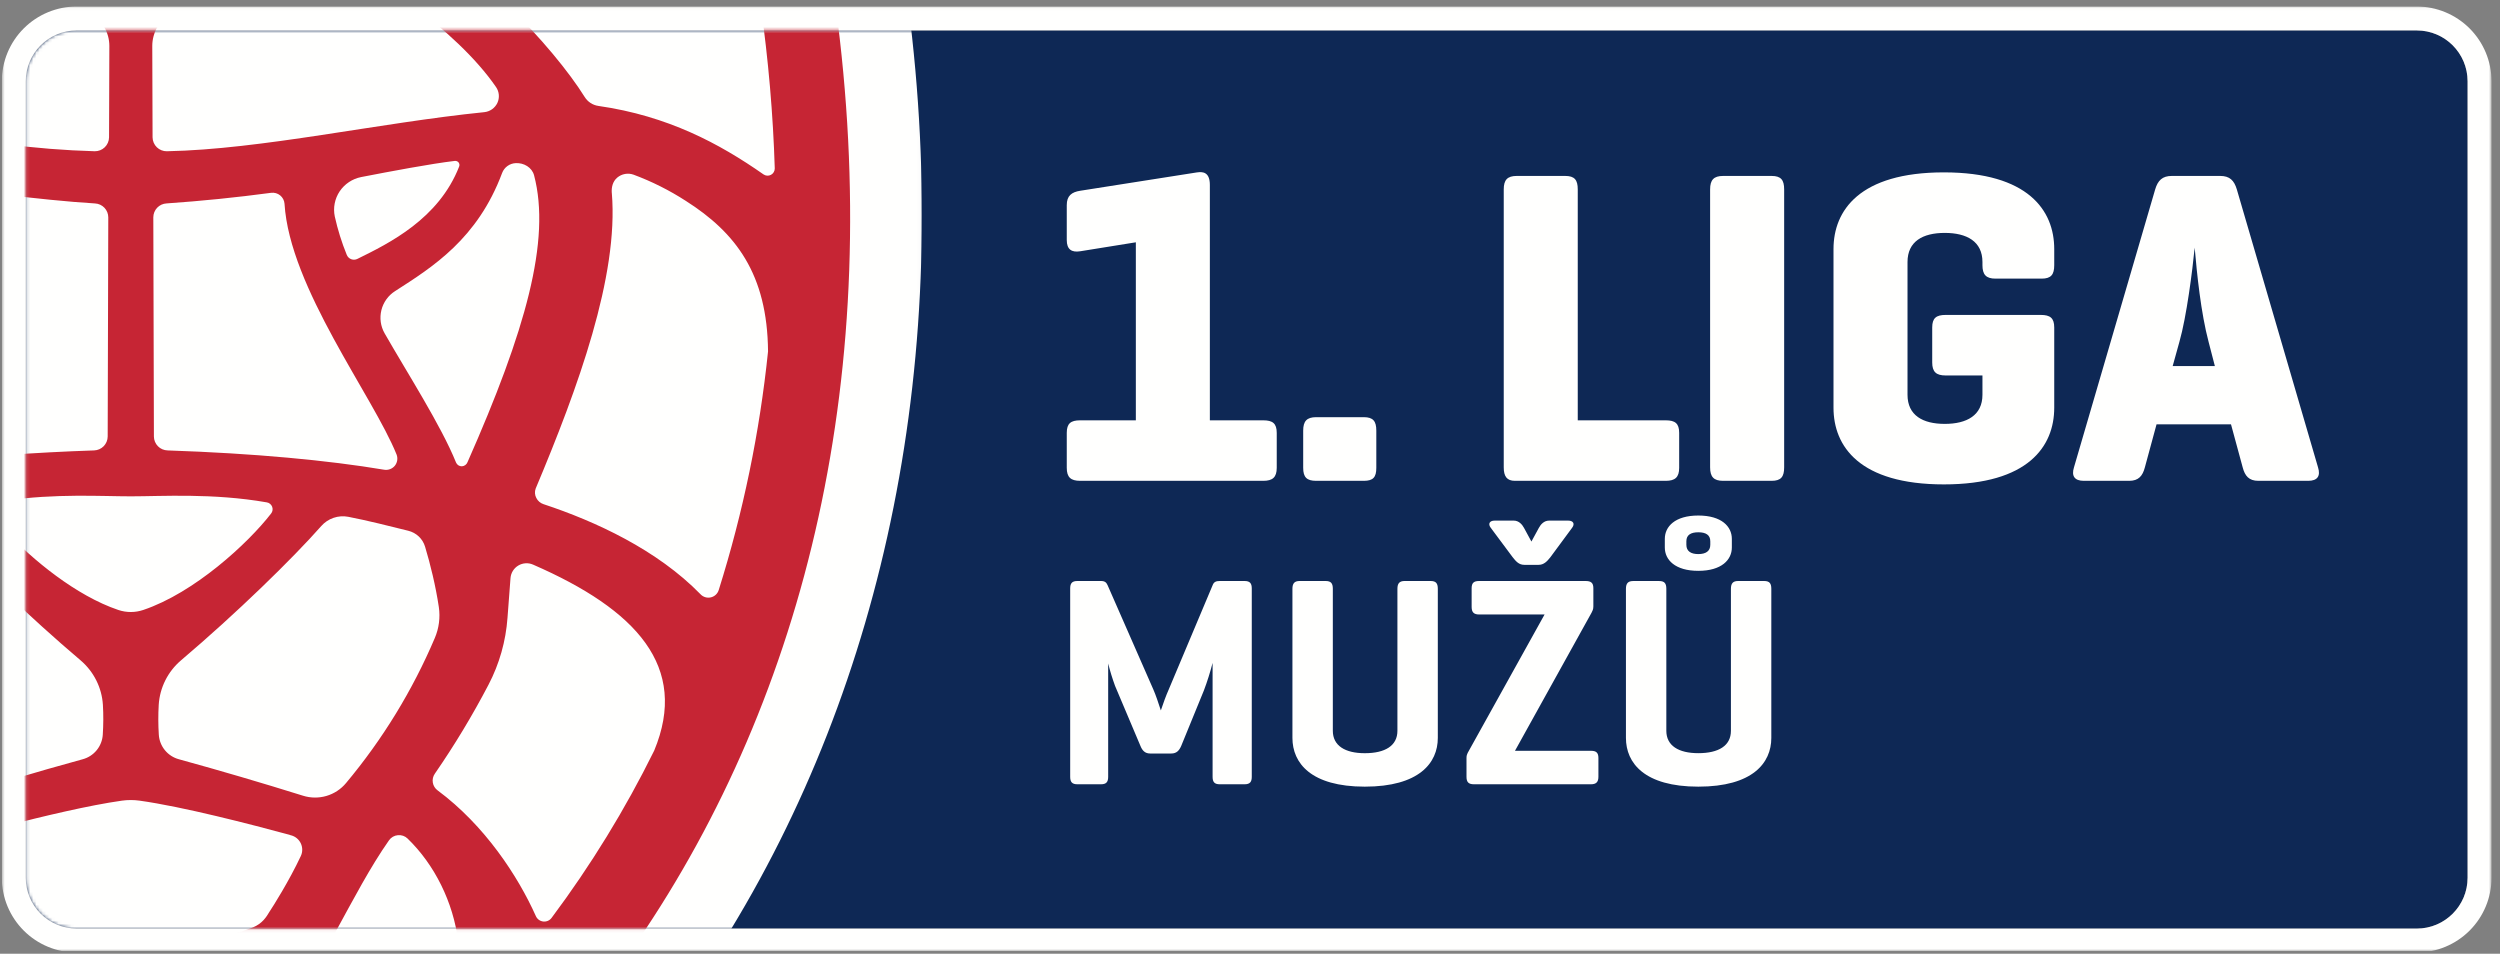 <svg width="789" height="301" viewBox="0 0 789 301" fill="none" xmlns="http://www.w3.org/2000/svg">
<rect x="0" y="0" width="789" height="301" fill="#808080" stroke="none"/>
<g clip-path="url(#clip0_216_224)">
<path fill-rule="evenodd" clip-rule="evenodd" d="M762.726 293.07H24.173C19.915 293.067 15.832 291.375 12.823 288.366C9.813 285.356 8.122 281.275 8.122 277.02V25.648C8.122 16.788 15.308 9.598 24.173 9.598H762.726C771.591 9.598 778.777 16.788 778.777 25.648V277.02C778.777 285.879 771.591 293.07 762.726 293.07Z" fill="#0E2855"/>
<mask id="mask0_216_224" style="mask-type:alpha" maskUnits="userSpaceOnUse" x="0" y="2" width="787" height="299">
<path d="M0.57 2.051H786.328V300.195H0.57V2.051Z" fill="#FFFFFE"/>
</mask>
<g mask="url(#mask0_216_224)">
<path fill-rule="evenodd" clip-rule="evenodd" d="M762.726 2.051H24.173C17.914 2.061 11.915 4.551 7.491 8.974C3.067 13.397 0.578 19.393 0.57 25.648L0.57 277.02C0.578 283.274 3.067 289.27 7.491 293.694C11.915 298.117 17.914 300.607 24.173 300.617H762.726C768.984 300.607 774.983 298.117 779.408 293.694C783.832 289.27 786.321 283.274 786.328 277.02V25.648C786.321 19.393 783.832 13.397 779.408 8.974C774.983 4.551 768.984 2.061 762.726 2.051ZM762.726 9.598C771.591 9.598 778.777 16.788 778.777 25.648V277.02C778.777 285.879 771.591 293.07 762.726 293.07H24.173C19.915 293.067 15.832 291.375 12.823 288.366C9.813 285.356 8.122 281.275 8.122 277.02V25.648C8.122 16.788 15.308 9.598 24.173 9.598H762.726Z" fill="#FFFFFE"/>
</g>
<mask id="mask1_216_224" style="mask-type:alpha" maskUnits="userSpaceOnUse" x="8" y="9" width="283" height="285">
<path d="M24.173 9.598C15.308 9.598 8.122 16.788 8.122 25.648V277.02C8.122 285.879 15.308 293.07 24.173 293.07H290.986V9.598H24.163H24.173Z" fill="#FFFFFE"/>
</mask>
<g mask="url(#mask1_216_224)">
<path fill-rule="evenodd" clip-rule="evenodd" d="M228.293 297.185C279.457 215.135 300.883 112.282 286.633 1.404H1.687V297.185H228.293Z" fill="#FFFFFE"/>
</g>
<mask id="mask2_216_224" style="mask-type:alpha" maskUnits="userSpaceOnUse" x="8" y="9" width="283" height="285">
<path d="M24.173 9.598C15.308 9.598 8.122 16.788 8.122 25.648V277.02C8.122 285.879 15.308 293.07 24.173 293.07H290.986V9.598H24.163H24.173Z" fill="#C62534"/>
</mask>
<g mask="url(#mask2_216_224)">
<path fill-rule="evenodd" clip-rule="evenodd" d="M19.801 297.185C13.921 296.356 8.154 294.855 2.615 292.713C2.297 292.582 1.996 292.423 1.687 292.263V297.185H19.801Z" fill="#C62534"/>
</g>
<mask id="mask3_216_224" style="mask-type:alpha" maskUnits="userSpaceOnUse" x="8" y="9" width="283" height="285">
<path d="M24.173 9.598C15.308 9.598 8.122 16.788 8.122 25.648V277.02C8.122 285.879 15.308 293.07 24.173 293.07H290.986V9.598" fill="#C62534"/>
</mask>
<g mask="url(#mask3_216_224)">
<path fill-rule="evenodd" clip-rule="evenodd" d="M50.093 222.439C50.43 217.01 52.972 211.939 57.138 208.395C74.633 193.564 92.354 176.267 101.397 166.01C102.442 164.826 103.778 163.934 105.274 163.425C106.77 162.915 108.373 162.804 109.924 163.104C115.628 164.192 123.649 166.207 128.827 167.501C131.388 168.129 133.405 170.032 134.155 172.545C135.806 178.01 137.504 184.929 138.499 191.614C138.977 194.914 138.536 198.289 137.223 201.364C130.186 217.917 120.744 233.343 109.202 247.142C107.591 249.075 105.441 250.487 103.026 251.196C100.611 251.906 98.038 251.881 95.637 251.126C82.659 247.068 69.611 243.236 56.5 239.632C54.757 239.172 53.203 238.176 52.059 236.784C50.914 235.393 50.236 233.677 50.121 231.879C49.921 228.736 49.911 225.583 50.093 222.439ZM52.86 142.151C51.717 142.117 50.633 141.642 49.833 140.826C49.034 140.009 48.582 138.915 48.573 137.773C48.46 92.801 48.413 75.335 48.385 68.604C48.384 67.472 48.819 66.383 49.599 65.562C50.38 64.742 51.447 64.253 52.578 64.198C63.612 63.435 74.618 62.319 85.581 60.851C86.085 60.787 86.597 60.827 87.085 60.966C87.573 61.106 88.028 61.344 88.422 61.665C88.816 61.986 89.141 62.383 89.376 62.833C89.612 63.283 89.754 63.776 89.793 64.282C91.406 90.748 117.692 124.929 125.159 143.445C125.386 144.03 125.455 144.664 125.36 145.285C125.264 145.905 125.007 146.489 124.615 146.979C124.213 147.469 123.69 147.844 123.097 148.066C122.504 148.288 121.862 148.35 121.238 148.245C103.545 145.282 80.318 143.079 52.86 142.151ZM107.204 60.382C108.77 58.048 111.209 56.435 113.977 55.882C123.489 54.035 135.966 51.682 143.546 50.782C143.767 50.761 143.991 50.795 144.197 50.88C144.403 50.965 144.585 51.099 144.728 51.27C145.009 51.645 145.084 52.114 144.915 52.545C138.47 69.092 122.823 76.77 112.804 81.701C112.502 81.854 112.171 81.942 111.833 81.96C111.494 81.978 111.156 81.925 110.839 81.805C110.522 81.686 110.234 81.501 109.992 81.263C109.751 81.026 109.561 80.741 109.436 80.426C107.837 76.502 106.572 72.45 105.656 68.314C105.374 66.955 105.365 65.554 105.631 64.192C105.897 62.831 106.432 61.535 107.204 60.382ZM158.471 54.589C158.802 53.71 159.384 52.948 160.144 52.396C160.904 51.844 161.81 51.528 162.748 51.485C165.328 51.335 167.898 52.845 168.555 55.329C173.921 75.767 165.91 104.332 147.542 145.873C147.401 146.235 147.159 146.55 146.845 146.779C146.531 147.008 146.157 147.143 145.769 147.167C145.379 147.176 144.996 147.068 144.668 146.857C144.341 146.647 144.084 146.343 143.93 145.985C139.221 134.314 128.405 117.485 121.378 105.185C120.115 102.966 119.754 100.346 120.37 97.867C120.987 95.389 122.533 93.243 124.69 91.873C136.604 84.232 150.703 75.373 158.471 54.589ZM193.086 60.964C192.927 59.098 193.377 57.26 194.803 56.051C195.507 55.459 196.354 55.063 197.26 54.901C198.165 54.74 199.098 54.82 199.963 55.132C205.741 57.282 211.268 60.055 216.445 63.401C232.177 73.404 242.186 86.445 242.393 110.914C239.754 136.463 234.543 161.681 226.839 186.185C226.667 186.759 226.348 187.277 225.913 187.688C225.477 188.099 224.941 188.388 224.359 188.527C223.776 188.666 223.167 188.649 222.593 188.478C222.019 188.307 221.5 187.989 221.089 187.554C207.411 173.52 187.936 164.539 171.548 159.12C171.057 158.963 170.603 158.709 170.211 158.374C169.82 158.039 169.499 157.63 169.268 157.17C169.022 156.715 168.876 156.213 168.84 155.697C168.805 155.181 168.88 154.663 169.062 154.179C182.458 122.304 195.272 87.148 193.096 60.954M206.464 236.895C197.307 255.444 186.467 273.115 174.081 289.685C173.78 290.089 173.378 290.407 172.917 290.608C172.455 290.809 171.949 290.885 171.448 290.83C170.948 290.775 170.47 290.591 170.063 290.294C169.656 289.998 169.333 289.601 169.127 289.142C163.471 276.495 152.992 260.492 138.114 249.448C137.306 248.86 136.761 247.979 136.597 246.993C136.432 246.008 136.66 244.998 137.232 244.179C143.443 235.18 149.098 225.809 154.165 216.12C157.6 209.547 159.644 202.338 160.169 194.942L161.116 182.426C161.183 181.616 161.443 180.834 161.875 180.145C162.307 179.457 162.898 178.881 163.598 178.468C164.298 178.055 165.087 177.816 165.899 177.77C166.711 177.725 167.522 177.875 168.264 178.207C200.882 192.42 217.458 210.429 206.464 236.895ZM44.023 252.682C57.85 254.614 78.986 260.117 91.481 263.492L91.416 263.51L91.856 263.623C92.526 263.796 93.15 264.114 93.683 264.555C94.216 264.996 94.644 265.55 94.938 266.176C95.232 266.802 95.384 267.485 95.383 268.176C95.382 268.868 95.229 269.551 94.933 270.176C91.256 278.023 86.115 286.16 85.046 287.745C84.098 289.339 82.832 291.467 79.774 292.714C74.259 294.85 68.518 296.35 62.663 297.185H104.033C104.174 296.923 104.352 296.689 104.493 296.435C104.849 295.76 105.234 295.076 105.6 294.401L105.712 294.457C111.585 283.695 116.922 273.514 122.767 265.207C123.086 264.745 123.504 264.36 123.991 264.08C124.478 263.799 125.021 263.63 125.581 263.585C126.136 263.526 126.697 263.59 127.224 263.774C127.751 263.957 128.231 264.254 128.63 264.645C137.11 272.839 143.048 284.679 144.624 297.176H201.116C254.569 218.885 279.307 116.867 263.678 1.395H240.038C242.515 18.992 243.997 36.251 244.513 53.135C244.522 53.554 244.414 53.966 244.203 54.327C243.991 54.688 243.683 54.983 243.314 55.179C242.944 55.375 242.527 55.465 242.11 55.439C241.692 55.412 241.29 55.27 240.948 55.029C227.064 45.326 210.826 36.589 188.846 33.429C187.965 33.302 187.123 32.985 186.378 32.499C185.632 32.013 185.002 31.371 184.531 30.617C179.728 22.901 170.76 11.867 159.906 1.404H129.821C140.309 9.232 150.225 18.279 156.557 27.485C157.056 28.212 157.356 29.056 157.428 29.934C157.501 30.812 157.343 31.693 156.97 32.492C156.589 33.289 156.009 33.975 155.286 34.484C154.563 34.993 153.722 35.307 152.842 35.398C119.643 38.754 82.513 47.163 52.672 47.735C52.087 47.745 51.507 47.64 50.963 47.425C50.419 47.21 49.923 46.89 49.503 46.484C49.083 46.077 48.747 45.592 48.515 45.055C48.283 44.519 48.159 43.942 48.151 43.357C48.123 35.688 48.057 23.051 48.057 14.501C48.057 10.32 50.271 6.448 53.854 4.301C55.477 3.317 57.306 2.351 59.248 1.395H23.319C25.261 2.351 27.072 3.317 28.704 4.301C32.297 6.457 34.511 10.32 34.511 14.501C34.511 23.051 34.445 35.688 34.417 43.357C34.397 44.535 33.911 45.657 33.066 46.478C32.22 47.298 31.083 47.751 29.905 47.735C20.467 47.465 11.048 46.714 1.687 45.485V61.46C9.998 62.492 21.537 63.71 29.989 64.207C31.117 64.265 32.181 64.753 32.959 65.571C33.737 66.389 34.172 67.475 34.173 68.604L33.985 137.773C33.974 138.914 33.521 140.007 32.722 140.823C31.924 141.639 30.84 142.115 29.698 142.151C20.352 142.465 11.014 142.958 1.687 143.632V158.014C17.475 155.698 32.203 156.645 41.237 156.645H41.331C50.993 156.645 67.185 155.567 84.202 158.548C84.962 158.67 85.609 159.195 85.881 159.907C86.024 160.261 86.07 160.645 86.016 161.022C85.961 161.4 85.808 161.756 85.571 162.054C78.245 171.523 61.34 187.076 45.214 192.504C42.659 193.367 39.89 193.367 37.334 192.504C24.042 188.014 10.242 176.67 1.687 167.52V186.982C9.051 194.014 17.259 201.476 25.421 208.395C29.586 211.939 32.137 217.02 32.475 222.439C32.663 225.598 32.635 228.692 32.438 231.879C32.322 233.677 31.644 235.393 30.5 236.784C29.355 238.176 27.801 239.172 26.058 239.632C19.923 241.292 10.749 243.917 1.687 246.617V260.679C13.601 257.614 28.122 254.145 38.507 252.682C40.327 252.429 42.203 252.429 44.023 252.682Z" fill="#C62534"/>
</g>
<path fill-rule="evenodd" clip-rule="evenodd" d="M377.872 54.401C379.711 54.12 381.831 54.401 381.831 58.357V132.654H398.689C401.653 132.654 402.938 133.638 402.938 136.61V147.645C402.938 150.617 401.653 151.751 398.689 151.751H340.911C337.938 151.751 336.671 150.626 336.671 147.645V136.61C336.671 133.638 337.938 132.654 340.911 132.654H358.472V76.47L340.911 79.301C338.228 79.732 336.671 78.738 336.671 75.766V64.732C336.671 61.76 338.228 60.626 340.911 60.204L377.872 54.392V54.401ZM434.364 147.645C434.364 150.617 433.379 151.751 430.406 151.751H415.396C412.422 151.751 411.287 150.626 411.287 147.645V135.907C411.287 132.935 412.413 131.66 415.396 131.66H430.406C433.379 131.66 434.364 132.935 434.364 135.907V147.645ZM497.948 132.654H525.697C528.671 132.654 529.947 133.638 529.947 136.61V147.654C529.947 150.617 528.671 151.751 525.697 151.751H478.117C475.575 151.751 474.581 150.345 474.581 147.504V59.773C474.581 56.801 475.706 55.526 478.689 55.526H493.98C496.954 55.526 497.939 56.801 497.939 59.773V132.654H497.948ZM563.08 147.504C563.08 150.476 562.086 151.751 559.112 151.751H543.821C540.848 151.751 539.712 150.476 539.712 147.504V59.773C539.712 56.801 540.848 55.526 543.821 55.526H559.112C562.086 55.526 563.08 56.801 563.08 59.773V147.504ZM644.066 99.391C647.04 99.391 648.316 100.385 648.316 103.357V128.688C648.316 140.857 640.107 152.876 613.484 152.876C586.861 152.876 578.653 140.857 578.653 128.688V78.598C578.653 66.429 586.861 54.401 613.484 54.401C640.107 54.401 648.316 66.429 648.316 78.588V83.688C648.316 86.66 647.321 87.935 644.348 87.935H629.77C626.796 87.935 625.661 86.66 625.661 83.688V82.695C625.661 76.188 620.708 73.507 613.766 73.507C606.824 73.507 602.011 76.188 602.011 82.695V124.582C602.011 131.088 606.824 133.779 613.766 133.779C620.708 133.779 625.661 131.088 625.661 124.592V118.498H614.057C611.073 118.498 609.807 117.373 609.807 114.392V103.357C609.807 100.385 611.073 99.391 614.057 99.391H644.076H644.066ZM697.031 107.885C694.62 98.829 693.344 86.379 692.641 78.166C691.928 85.385 690.089 99.963 687.819 107.885L685.699 115.526H699.01L697.031 107.885ZM700.708 55.526C703.682 55.526 705.099 56.941 705.943 59.773L731.572 147.504C732.416 150.195 731.431 151.751 728.457 151.751H712.744C709.77 151.751 708.495 150.195 707.791 147.504L704.104 133.92H680.605L676.918 147.513C676.215 150.195 674.939 151.751 671.965 151.751H657.659C654.695 151.751 653.7 150.195 654.545 147.504L680.173 59.773C681.018 56.941 682.444 55.526 685.417 55.526H700.708ZM395.058 245.163C395.058 246.757 394.495 247.517 392.788 247.517H384.955C383.257 247.517 382.694 246.767 382.694 245.163V209.21C381.94 212.152 381.026 215.05 379.955 217.892L372.778 235.442C372.122 236.942 371.268 237.804 369.664 237.804H362.957C361.362 237.804 360.508 236.857 359.936 235.442L351.915 216.476C351.064 214.157 350.337 211.794 349.739 209.398V245.163C349.739 246.757 349.176 247.517 347.478 247.517H340.02C338.322 247.517 337.75 246.767 337.75 245.163V185.726C337.75 184.113 338.313 183.363 340.02 183.363H347.478C348.698 183.363 349.176 183.832 349.551 184.676L363.998 217.61C364.748 219.307 365.602 221.857 366.362 224.21C367.112 221.951 368.05 219.401 368.81 217.704L382.788 184.498C383.163 183.645 383.82 183.363 384.955 183.363H392.788C394.495 183.363 395.058 184.113 395.058 185.726V245.163ZM420.64 230.632C420.64 235.348 424.505 237.71 430.734 237.71C437.16 237.71 441.025 235.348 441.025 230.632V185.82C441.025 184.113 441.682 183.363 443.295 183.363H451.503C453.201 183.363 453.774 184.113 453.774 185.82V232.892C453.774 240.823 447.826 248.267 430.734 248.267C413.745 248.267 407.891 240.823 407.891 232.892V185.82C407.891 184.113 408.548 183.363 410.152 183.363H418.37C420.068 183.363 420.64 184.113 420.64 185.82V230.632ZM483.314 170.913L485.678 166.573C486.241 165.532 487.273 164.304 488.886 164.304H494.928C496.532 164.304 497.104 165.335 496.157 166.573L489.262 175.91C488.23 177.223 487.189 178.263 485.584 178.263H481.053C479.346 178.263 478.408 177.138 477.367 175.817L470.481 166.573C469.534 165.345 470.106 164.304 471.701 164.304H477.751C479.346 164.304 480.387 165.523 480.96 166.573L483.314 170.913ZM500.406 183.363C502.095 183.363 502.864 183.926 502.864 185.632V191.379C502.864 192.326 502.583 192.795 502.301 193.357L478.127 236.951H502.104C503.708 236.951 504.459 237.513 504.459 239.21V245.163C504.459 246.851 503.708 247.517 502.104 247.517H465.19C463.492 247.517 462.826 246.86 462.826 245.163V239.21C462.826 238.46 463.014 237.992 463.201 237.617L487.47 193.929H466.804C465.2 193.929 464.449 193.273 464.449 191.567V185.632C464.449 183.926 465.2 183.363 466.804 183.363H500.416H500.406ZM539.769 170.82C539.769 168.832 538.352 167.988 535.988 167.988C533.634 167.988 532.217 168.832 532.217 170.81V171.945C532.217 173.932 533.624 174.87 535.988 174.87C538.352 174.87 539.769 173.932 539.769 171.945V170.82ZM546.57 172.788C546.57 176.66 543.352 180.157 535.988 180.157C528.634 180.157 525.416 176.66 525.416 172.798V170.06C525.416 166.188 528.634 162.701 535.988 162.701C543.352 162.701 546.57 166.188 546.57 170.06V172.798V172.788ZM525.894 230.632C525.894 235.348 529.759 237.701 535.988 237.701C542.414 237.701 546.279 235.348 546.279 230.632V185.82C546.279 184.113 546.936 183.363 548.549 183.363H556.758C558.456 183.363 559.028 184.113 559.028 185.81V232.892C559.028 240.823 553.08 248.267 535.988 248.267C518.999 248.267 513.146 240.823 513.146 232.892V185.82C513.146 184.132 513.802 183.373 515.416 183.373H523.624C525.322 183.373 525.894 184.123 525.894 185.82V230.632Z" fill="#FFFFFE"/>
</g>
<defs>
<clipPath id="clip0_216_224">
<rect width="788" height="300" fill="white" transform="translate(0.57 0.195)"/>
</clipPath>
</defs>
</svg>
